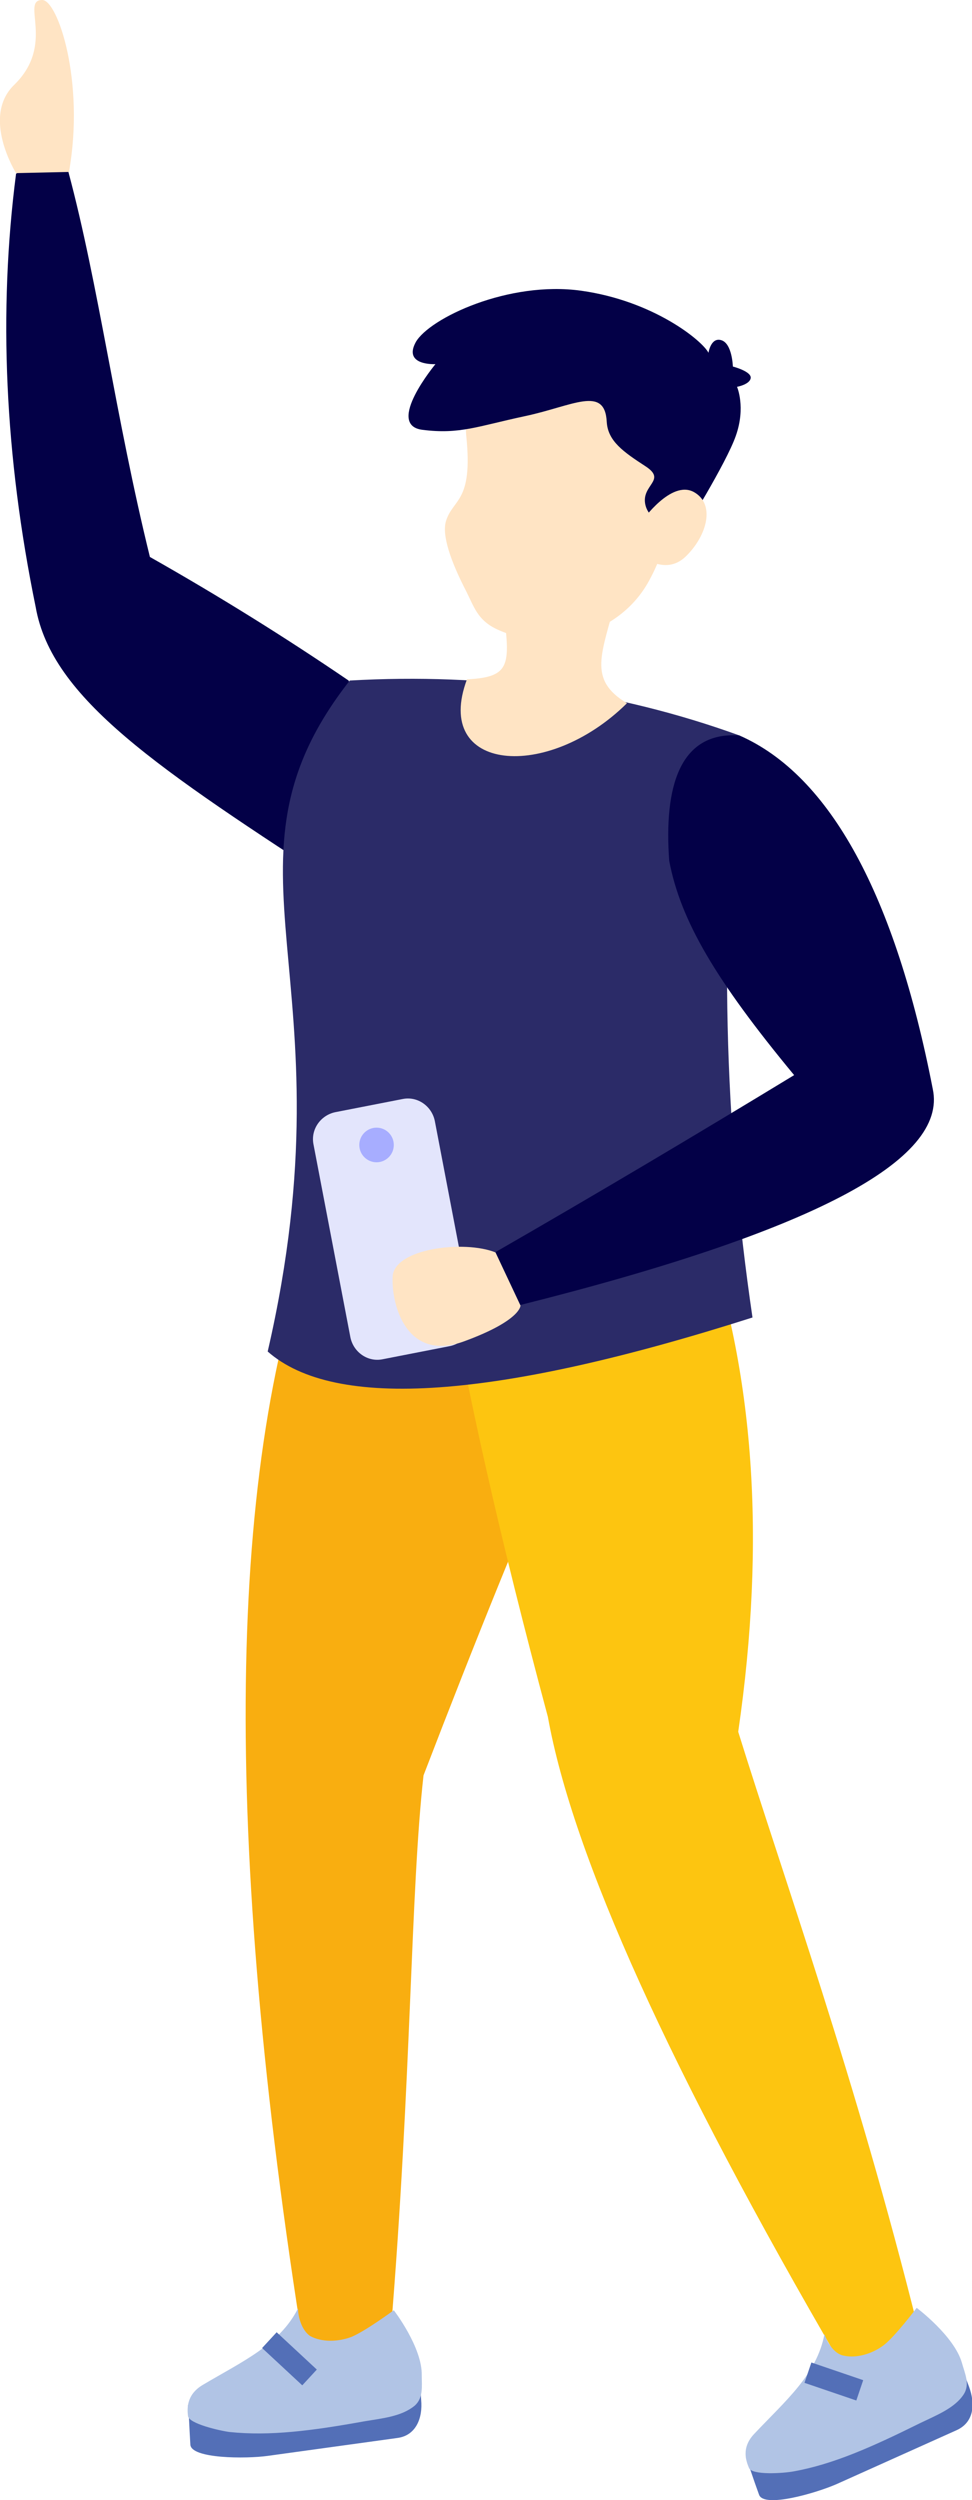 <?xml version="1.0" encoding="UTF-8" standalone="no"?>
<svg
   xmlns:dc="http://purl.org/dc/elements/1.1/"
   xmlns:cc="http://creativecommons.org/ns#"
   xmlns:rdf="http://www.w3.org/1999/02/22-rdf-syntax-ns#"
   xmlns:svg="http://www.w3.org/2000/svg"
   xmlns="http://www.w3.org/2000/svg"
   xmlns:sodipodi="http://sodipodi.sourceforge.net/DTD/sodipodi-0.dtd"
   xmlns:inkscape="http://www.inkscape.org/namespaces/inkscape"
   width="254"
   height="653"
   viewBox="0 0 254 653"
   version="1.1"
   id="svg47"
   sodipodi:docname="s001-bg-5.svg"
   style="fill:none"
   inkscape:version="0.92.4 (5da689c313, 2019-01-14)">
  <sodipodi:namedview
     pagecolor="#ffffff"
     bordercolor="#666666"
     borderopacity="1"
     objecttolerance="10"
     gridtolerance="10"
     guidetolerance="10"
     inkscape:pageopacity="0"
     inkscape:pageshadow="2"
     inkscape:window-width="716"
     inkscape:window-height="480"
     id="namedview49"
     showgrid="false"
     fit-margin-top="0"
     fit-margin-left="0"
     fit-margin-right="0"
     fit-margin-bottom="0"
     inkscape:zoom="0.36085627"
     inkscape:cx="126.61694"
     inkscape:cy="326.13922"
     inkscape:window-x="0"
     inkscape:window-y="0"
     inkscape:window-maximized="0"
     inkscape:current-layer="svg47" />
  <g
     clip-path="url(#clip0)"
     id="g40"
     transform="translate(-0.883,-0.139)">
    <path
       d="M 91.975,177.89 C 75.498,166.664 58.243,155.905 40.056,145.614 31.04,108.973 26.687,74.67 18.759,45.045 14.252,42.862 9.122,43.018 5.08,45.512 0.417,81.53 2.127,119.263 10.21,158.712 c 4.197,23.856 31.711,42.098 80.521,73.751 12.281,-16.216 12.125,-28.066 1.244,-54.573 z"
       id="path2"
       inkscape:connector-curvature="0"
       style="clip-rule:evenodd;fill:#030047;fill-rule:evenodd" />
    <path
       d="m 85.291,316.66 c -24.871,61.122 -26.737,158.261 -5.907,291.574 0.933,6.704 11.969,7.016 23.628,0.779 5.44,-66.266 5.129,-114.758 8.549,-145.163 27.825,-72.347 48.033,-118.344 60.78,-137.99 -42.282,-27.287 -71.35,-30.405 -87.05,-9.2 z"
       id="path4"
       inkscape:connector-curvature="0"
       style="clip-rule:evenodd;fill:#f9ae10;fill-rule:evenodd" />
    <path
       d="m 117.157,329.446 c 5.441,33.055 14.457,72.815 26.893,119.124 6.528,36.33 32.022,92.617 76.479,168.863 4.197,1.403 13.991,-1.403 20.364,-8.731 -16.322,-65.643 -35.131,-117.721 -47.101,-156.234 7.306,-50.207 4.198,-94.333 -9.326,-132.377 -24.25,-10.603 -46.79,-7.485 -67.309,9.355 z"
       id="path6"
       inkscape:connector-curvature="0"
       style="clip-rule:evenodd;fill:#fdc510;fill-rule:evenodd" />
    <path
       d="m 70.834,353.146 c 17.566,15.436 59.692,12.474 126.689,-8.888 -7.461,-50.674 -8.705,-101.349 -3.42,-152.023 -32.333,-11.694 -66.22,-16.372 -101.817,-14.345 -37.929,48.336 1.244,76.869 -21.452,175.256 z"
       id="path8"
       inkscape:connector-curvature="0"
       style="clip-rule:evenodd;fill:#2b2b68;fill-rule:evenodd" />
    <path
       d="m 194.103,192.235 c 23.784,10.447 40.727,41.943 50.521,92.305 4.041,18.711 -31.867,37.422 -107.725,56.444 -4.663,-3.274 -6.84,-7.952 -6.684,-13.721 26.581,-15.28 52.541,-30.717 78.19,-46.309 -20.519,-24.791 -29.691,-40.384 -32.644,-55.976 -1.399,-19.178 2.642,-33.835 18.342,-32.743 z"
       id="path10"
       inkscape:connector-curvature="0"
       style="clip-rule:evenodd;fill:#030047;fill-rule:evenodd" />
    <path
       d="m 122.909,177.578 c 12.435,-0.624 11.347,-4.21 8.86,-22.764 10.571,-3.899 20.519,-3.275 30.157,1.559 -3.731,14.5 -7.617,21.205 2.798,27.442 -20.83,20.582 -50.831,17.931 -41.815,-6.237 z"
       id="path12"
       inkscape:connector-curvature="0"
       style="clip-rule:evenodd;fill:#ffe4c4;fill-rule:evenodd" />
    <path
       d="M 18.913,45.045 C 23.11,21.345 15.96,0.139 11.918,0.139 c -5.752,0 3.575,11.538 -7.306,22.141 -8.705,8.42 0.466,23.076 0.466,23.076 z"
       id="path14"
       inkscape:connector-curvature="0"
       style="clip-rule:evenodd;fill:#ffe4c4;fill-rule:evenodd" />
    <path
       d="m 50.004,628.348 c 0.311,2.962 0.311,5.301 0.622,10.291 0.155,3.742 14.612,3.742 20.208,2.962 l 33.888,-4.678 c 4.818,-0.623 6.684,-5.145 6.217,-9.979 l -0.31,-4.833 c -16.167,12.474 -41.971,15.124 -60.625,6.237 z"
       id="path16"
       inkscape:connector-curvature="0"
       style="fill:#536fb7" />
    <path
       d="m 78.762,603.088 c -4.819,9.512 -14.612,13.877 -24.872,19.958 -4.508,2.651 -4.042,6.549 -3.886,8.108 0.155,2.027 8.394,3.898 10.881,4.21 10.57,1.092 21.452,-0.312 35.286,-2.806 4.663,-0.78 9.638,-1.248 13.058,-4.054 2.331,-2.027 1.865,-5.146 1.865,-7.952 0.155,-7.329 -7.306,-16.996 -7.306,-16.996 0,0 -7.617,5.613 -11.192,7.017 -3.42,1.247 -7.617,1.403 -10.726,-0.312 -2.176,-1.559 -3.109,-4.99 -3.109,-7.173 z"
       id="path18"
       inkscape:connector-curvature="0"
       style="fill:#b1c4e5" />
    <path
       d="m 83.672,619.053 -10.494,-9.746 -3.802,4.119 10.494,9.746 z"
       id="path20"
       inkscape:connector-curvature="0"
       style="fill:#536fb7" />
    <path
       d="m 195.813,642.069 c 1.088,2.806 1.71,4.989 3.42,9.667 1.244,3.586 15.079,-0.468 20.364,-2.807 l 31.244,-14.033 c 4.508,-2.027 4.975,-6.704 3.265,-11.382 l -1.71,-4.522 c -12.28,16.528 -36.219,26.351 -56.583,23.077 z"
       id="path22"
       inkscape:connector-curvature="0"
       style="fill:#536fb7" />
    <path
       d="m 216.332,609.793 c -2.021,10.603 -10.104,17.307 -18.342,26.039 -3.576,3.742 -2.021,7.328 -1.4,8.887 0.778,2.027 9.172,1.404 11.659,0.936 10.415,-1.871 20.519,-6.393 33.11,-12.63 4.197,-2.027 9.016,-3.898 11.348,-7.484 1.71,-2.65 0.311,-5.457 -0.467,-8.264 -2.02,-7.016 -11.814,-14.344 -11.814,-14.344 0,0 -5.751,7.64 -8.705,9.823 -2.953,2.183 -6.995,3.43 -10.414,2.65 -2.488,-0.467 -4.353,-3.586 -4.975,-5.613 z"
       id="path24"
       inkscape:connector-curvature="0"
       style="fill:#b1c4e5" />
    <path
       d="m 226.452,621.82 -13.542,-4.615 -1.8,5.315 13.541,4.615 z"
       id="path26"
       inkscape:connector-curvature="0"
       style="fill:#536fb7" />
    <path
       d="m 118.401,351.743 -17.566,3.43 c -3.886,0.779 -7.617,-1.871 -8.394,-5.769 l -9.638,-50.363 c -0.777,-3.898 1.865,-7.64 5.752,-8.42 l 17.566,-3.43 c 3.886,-0.78 7.616,1.871 8.394,5.769 l 9.637,50.363 c 0.622,3.898 -1.865,7.64 -5.751,8.42 z"
       id="path28"
       inkscape:connector-curvature="0"
       style="fill:#e3e5fc" />
    <path
       d="m 99.281,303.719 c 2.49,0 4.508,-2.025 4.508,-4.522 0,-2.497 -2.018,-4.522 -4.508,-4.522 -2.49,0 -4.508,2.025 -4.508,4.522 0,2.497 2.018,4.522 4.508,4.522 z"
       id="path30"
       inkscape:connector-curvature="0"
       style="fill:#a7adff" />
    <path
       d="m 142.184,90.418 c 13.68,-0.935 30.157,8.42 33.732,22.297 3.109,12.473 0.777,27.91 -5.441,39.136 -7.772,14.345 -26.581,19.022 -40.105,12.474 -4.663,-2.339 -5.596,-5.613 -7.617,-9.667 -4.041,-7.796 -6.528,-14.813 -5.285,-18.555 1.866,-5.769 6.995,-4.834 5.285,-21.829 -1.399,-13.097 9.638,-23.232 19.431,-23.856 z"
       id="path32"
       inkscape:connector-curvature="0"
       style="fill:#ffe4c4" />
    <path
       d="m 179.491,139.065 c 0,0 -8.705,-1.715 -9.948,-7.016 -1.244,-5.301 5.751,-6.393 0,-10.135 -5.752,-3.742 -9.793,-6.549 -10.104,-11.538 -0.467,-9.667 -8.861,-4.21 -21.296,-1.559 -12.436,2.65 -17.1,4.833 -26.893,3.586 -9.793,-1.248 3.42,-17.152 3.42,-17.152 0,0 -8.549,0.468 -5.13,-5.769 3.576,-6.237 24.25,-16.06 43.215,-13.409 18.964,2.651 31.711,13.098 33.265,16.216 0,0 0.622,-4.21 3.42,-3.274 2.798,0.936 2.953,6.861 2.953,6.861 0,0 4.819,1.247 4.664,2.962 -0.156,1.715 -3.575,2.338 -3.575,2.338 0,0 2.331,5.302 -0.311,12.786 -2.487,7.172 -13.68,25.103 -13.68,25.103 z"
       id="path34"
       inkscape:connector-curvature="0"
       style="fill:#030047" />
    <path
       d="m 168.766,136.103 c 0,0 7.461,-10.603 13.368,-7.484 5.751,3.118 3.575,11.382 -2.021,16.839 -5.596,5.457 -12.28,-0.623 -12.28,-0.623"
       id="path36"
       inkscape:connector-curvature="0"
       style="fill:#ffe4c4" />
    <path
       d="m 130.37,327.263 c -8.083,-3.274 -26.581,-1.092 -26.892,6.393 -0.311,7.484 3.731,22.297 18.654,16.839 14.922,-5.457 14.767,-9.355 14.767,-9.355 z"
       id="path38"
       inkscape:connector-curvature="0"
       style="clip-rule:evenodd;fill:#ffe4c4;fill-rule:evenodd" />
  </g>
  <defs
     id="defs45">
    <clipPath
       id="clip0">
      <rect
         x="0.883"
         y="0.139"
         width="254"
         height="653"
         id="rect42"
         style="fill:#ffffff" />
    </clipPath>
  </defs>
</svg>
